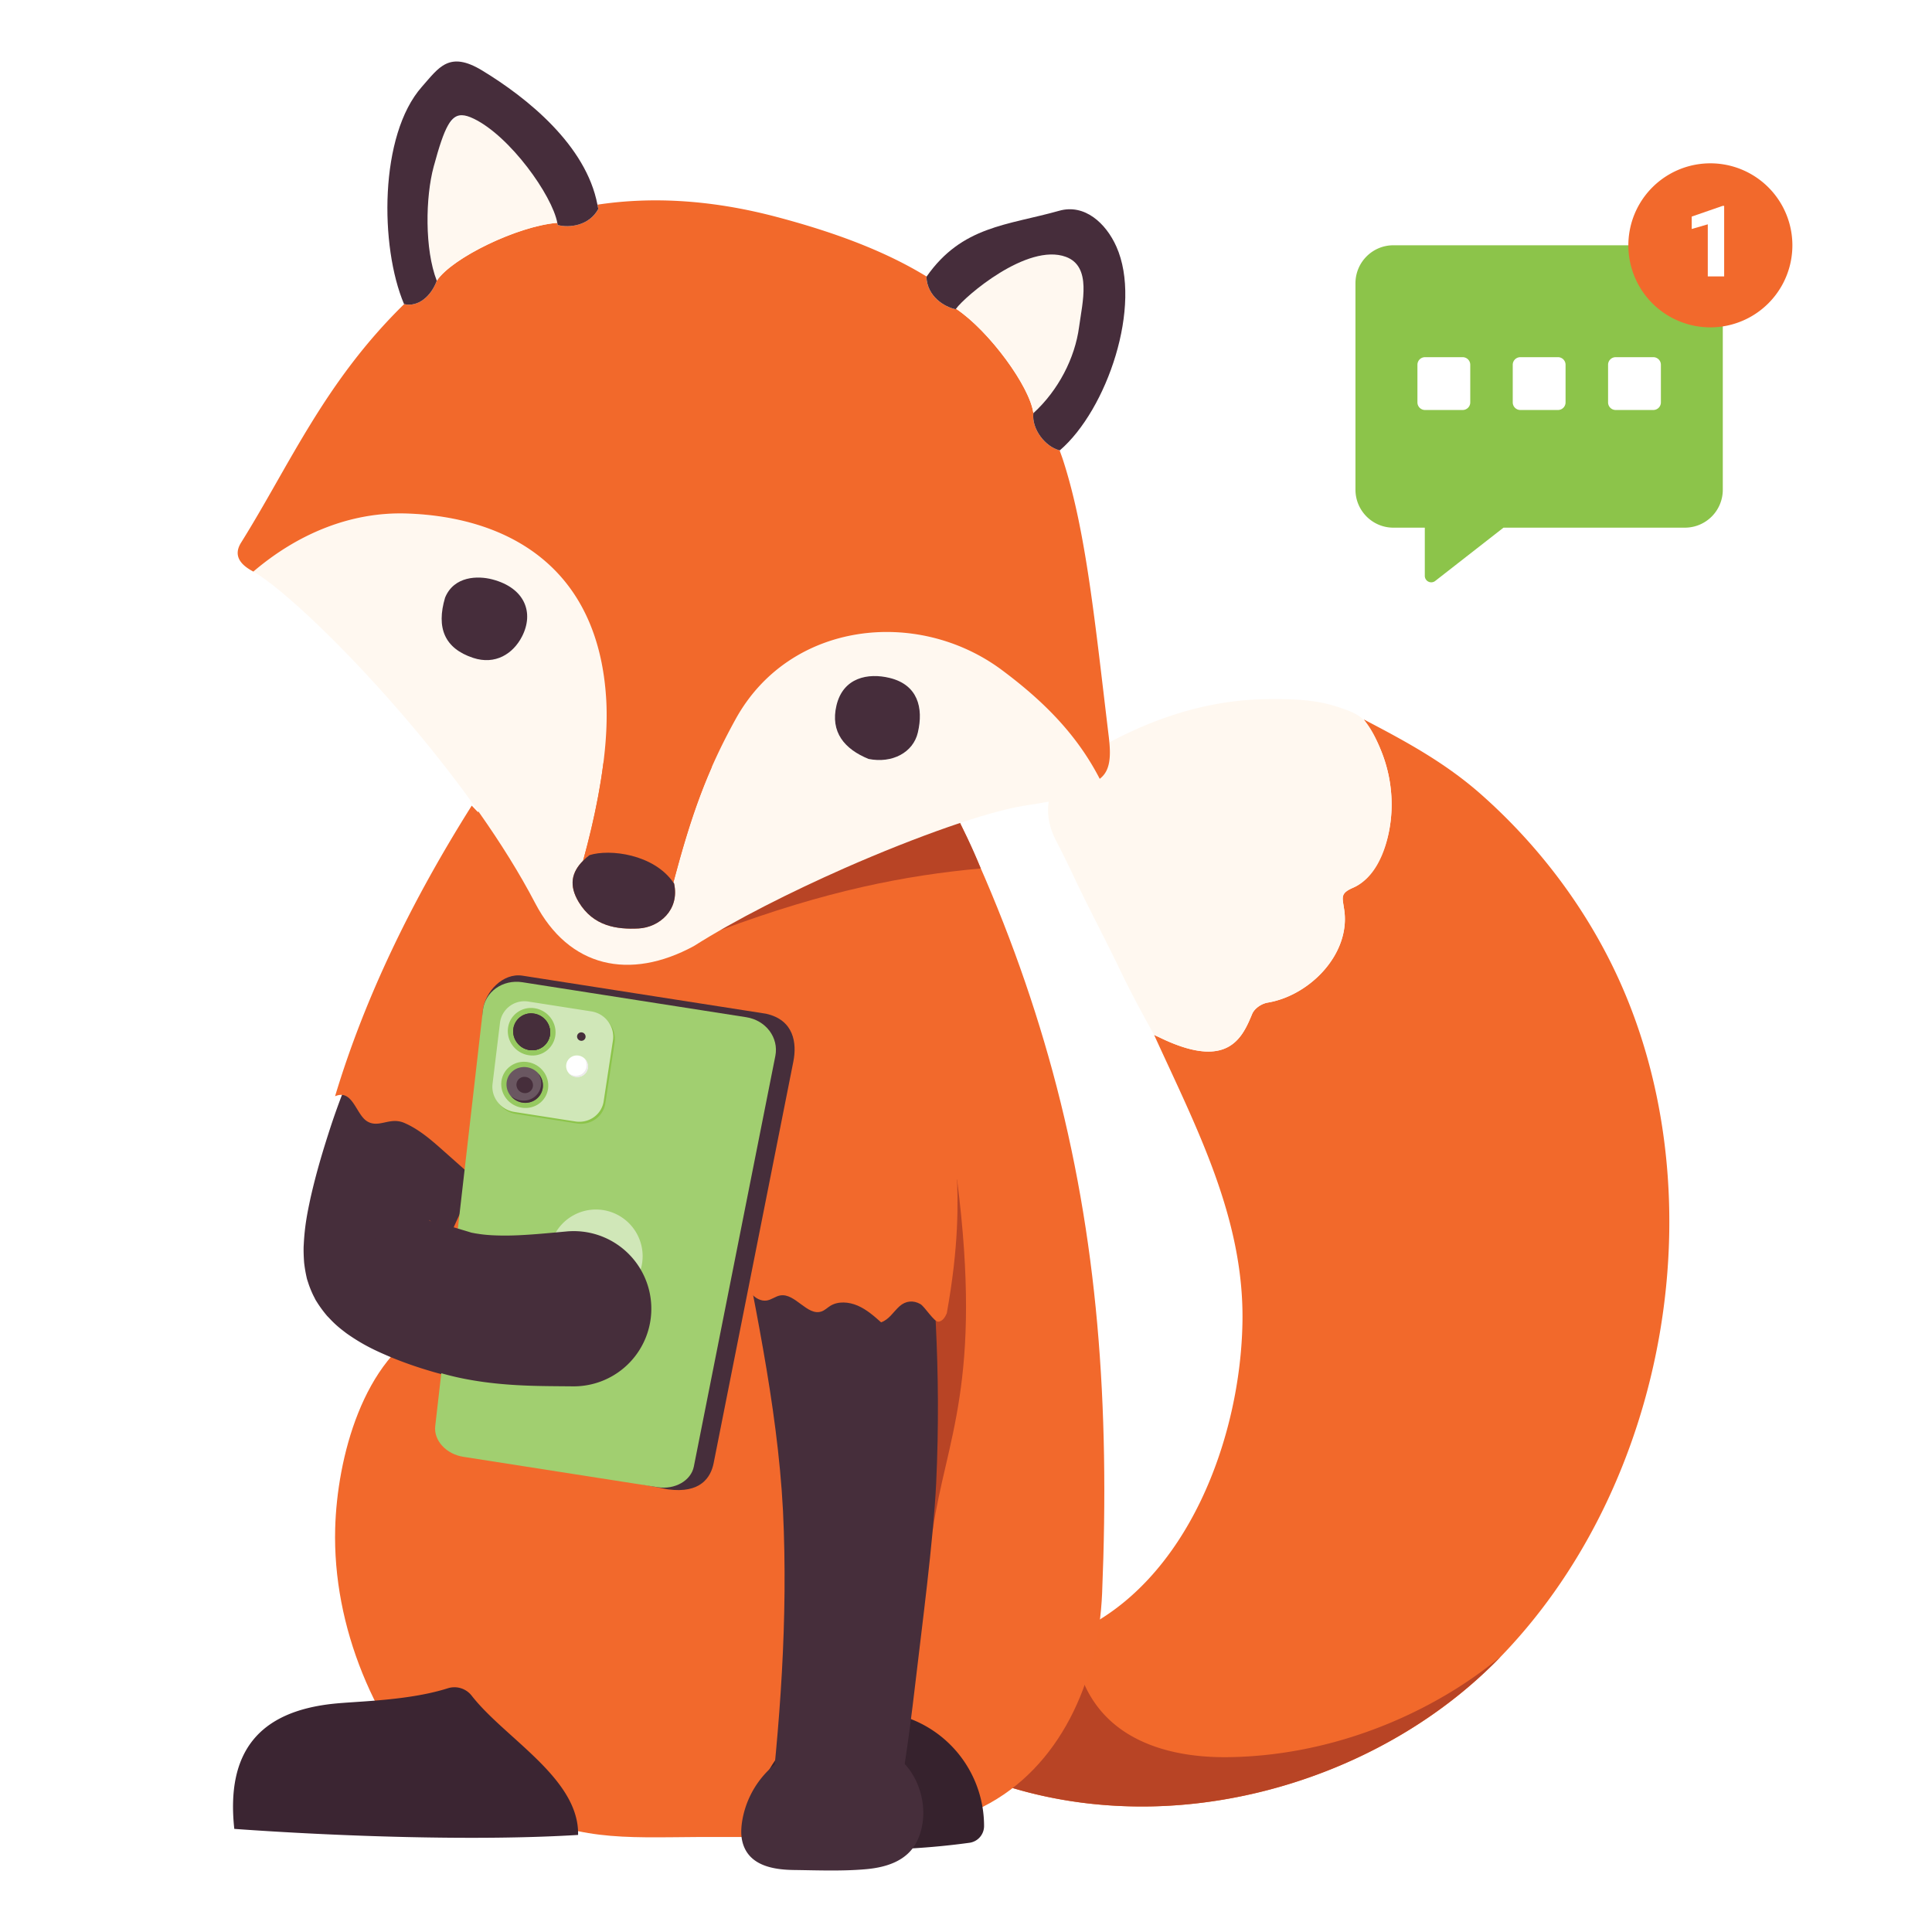 <?xml version="1.0" encoding="UTF-8" standalone="no"?>
<svg viewBox="0 0 151 151" xmlns="http://www.w3.org/2000/svg" xmlns:xlink="http://www.w3.org/1999/xlink" xml:space="preserve" style="fill-rule:evenodd;clip-rule:evenodd;stroke-linejoin:round;stroke-miterlimit:2">
  <defs>
    <path d="M-1.439-1.218A1.4 1.4 0 0 0-2.866.198c0 .799.637 1.465 1.427 1.488A1.398 1.398 0 0 0 .001.27a1.487 1.487 0 0 0-1.44-1.488" style="fill:#462e3b;fill-rule:nonzero" id="reuse-0"/>
  </defs>
  <path style="fill:none" d="M0 0h150v150H0z" transform="translate(.75 .5)"/>
  <path d="M0 71.494c6.244 4.624 13.535 6.809 21.302 6.652 9.738-.207 19.739-4.262 26.671-11.115C61.779 53.348 65.85 29.682 57.19 12.255 54.706 7.259 51.22 2.772 47.057-.918c-2.872-2.547-6.015-4.221-9.204-5.891 3.876 5.378 1.923 11.954-.825 13.148-.994.431-.857.708-.731 1.567.634 3.5-2.609 6.863-5.965 7.419-.481.084-1.022.451-1.204.885-.774 1.863-1.895 4.47-7.325 1.793a4 4 0 0 1-.34-.161c3.277 7.196 7.029 14.291 6.908 22.4-.134 9.034-4.259 20.332-13.033 24.301-2.162.977-6.198-1.57-8.573-1.706L0 71.494Z" style="fill:#f2692b" transform="translate(68.737 63.038)"/>
  <path d="M0-8.517a28.24 28.24 0 0 1-.571.581C-7.506-1.081-17.501 2.978-27.242 3.181c-6.956.144-13.524-1.6-19.317-5.283.316-1.927 1.173-3.794 2.254-5.436s2.417-3.141 3.978-4.304c2.202.623 5.017 2.051 6.813 1.53.203 1.01.326 2.009.51 2.651.693 2.408 2.09 4.071 3.855 5.162 2.193 1.356 4.967 1.856 7.741 1.836C-15.574-.714-9.74-2.397-4.691-5.284A32.738 32.738 0 0 0 0-8.517" style="fill:#b84425;fill-rule:nonzero" transform="translate(117.28 138)"/>
  <path d="M0 20.157c.182-.434.723-.801 1.204-.885 3.356-.555 6.599-3.919 5.965-7.419-.126-.859-.263-1.134.73-1.567 2.122-.922 2.883-3.879 2.988-5.952a11.188 11.188 0 0 0-.772-4.659c-.315-.8-.713-1.682-1.261-2.353-.503-.617-1.386-.901-2.13-1.151-1.768-.595-3.652-.641-5.5-.621C-4.117-4.394-9.074-2.527-13.74.442c-2.063 1.302-2.872 3.675-1.603 6.139a78.877 78.877 0 0 1 1.564 3.182c1.116 2.329 2.2 4.369 3.313 6.666.239.495.498 1.034.772 1.57.667 1.32 1.417 2.693 2.029 3.79a4 4 0 0 0 .34.161c5.43 2.677 6.551.07 7.325-1.793" style="fill:#fff8f0" transform="translate(97.865 59.091)"/>
  <path d="M0-82.222c.875 1.169 2.035 3.574 2.446 4.449 2.953 6.34 5.196 12.502 6.872 18.654 3.55 13.056 4.486 26.089 3.879 40.797-.285 6.905-3.309 13.676-9.321 16.711C-1.961 1.338-8.816.784-15.073.746h-3.152c-6.257.038-9.576.347-15.414-2.6-6.011-3.035-7.091-10.637-7.377-17.542-.471-11.427-.265-23.294 1.143-34.807.303-2.474 4.137-29.357 5.901-29.291L0-82.222" style="fill:#f2692c;fill-rule:nonzero" transform="translate(72.942 142.828)"/>
  <path d="M0-36.957c-5.361 2.638-7.358 10.449-7.507 15.916C-7.715-13.361-4.411-5.524.867 0" style="fill:#f2692c;fill-rule:nonzero" transform="translate(33.704 140.494)"/>
  <path d="M0-22.35c-.756 3.889-2.29 7.297-3.468 10.218-.623 1.475-1.106 2.863-1.767 4.261-.704 1.485-1.446 2.965-2.034 4.309a12.502 12.502 0 0 0-.564 1.566c-.027.1-.021-.023-.058-.063a1.87 1.87 0 0 0-.088-.396c-.012-.043-.021-.045-.039-.12a3.203 3.203 0 0 0-.28-.744l-.204-.355a2.108 2.108 0 0 0-.165-.238c-.05-.067-.147-.165-.17-.193a1.435 1.435 0 0 0-.083-.092c-.168-.143-.147-.126-.185-.138.044.073.609.412 1.181.667.592.271 1.285.539 1.966.764.731.258 1.142.306 1.749.394.579.071 1.216.095 1.907.077 1.382-.05 2.948-.294 4.677-.637A5.507 5.507 0 1 1 4.169 7.791l-.361.046c-1.772.23-3.733.493-5.917.537-1.09.02-2.241-.02-3.435-.17a21.22 21.22 0 0 1-3.479-.745 30.923 30.923 0 0 1-3.048-1.069c-1.057-.454-2.108-.897-3.5-1.883-.383-.295-.721-.543-1.186-1.022l-.316-.33a9.527 9.527 0 0 1-.726-.973l-.167-.264-.195-.383a8.547 8.547 0 0 1-.332-.798l-.134-.409c-.038-.127-.046-.186-.068-.282a10.579 10.579 0 0 1-.174-1.055c-.035-.484-.055-1.047-.03-1.387.076-1.544.299-2.566.519-3.615.457-2.038 1.009-3.852 1.596-5.653a55.1 55.1 0 0 1 2.149-5.5c1.602-3.525 3.26-6.547 4.531-9.533A5.434 5.434 0 0 1 .231-23.533L0-22.35Z" style="fill:#462e3b;fill-rule:nonzero" transform="translate(42.638 99.692)"/>
  <path d="M0 15.895c1.361-.594 1.626 1.393 2.483 1.943.925.594 1.779-.356 2.927.14 1.111.479 2.056 1.288 2.951 2.083l1.683 1.494c.33.293.674.594 1.097.715 1.551.444 2.801-2.532 3.431-3.552a143.83 143.83 0 0 0 3.108-5.313c1.53-2.733 3.117-5.49 4.383-8.361L10.681-6.819C6.001.611 2.323 8.167 0 15.895" style="fill:#f2692c;fill-rule:nonzero" transform="translate(26.188 69.786)"/>
  <path d="M0 9.735c8.277-3.089 14.484-4.29 20.361-4.826C19.637 3.107 19.077 2.013 18.06 0 13.468 3.282 4.563 5.494 0 9.735" style="fill:#b84425;fill-rule:nonzero" transform="translate(56.292 62.967)"/>
  <path d="M0-10.995c-2.779.614-5.86.663-7.499.832-5.872.604-8.445 3.775-7.791 9.786C-7.337.197 3.631.59 11.581.095c.089-4.42-5.707-7.538-8.309-10.871a1.707 1.707 0 0 0-1.877-.589c-.45.141-.918.264-1.395.37" style="fill:#3b2532;fill-rule:nonzero" transform="translate(33.602 143.318)"/>
  <path d="M0-11.046a8.97 8.97 0 0 1 8.971 8.971A1.32 1.32 0 0 1 7.839-.768a57.542 57.542 0 0 1-16.81-.166v-1.141A8.971 8.971 0 0 1 0-11.046" style="fill:#36222d;fill-rule:nonzero" transform="translate(67.941 144.793)"/>
  <path d="M0-27.419C2.023-11.557-.862-7.082-1.9 0l-1.131-22.106L0-27.419Z" style="fill:#b84425;fill-rule:nonzero" transform="translate(74.8 119.589)"/>
  <path d="M0-49.304c1.495 8.175 3.46 16.578 3.904 25.07.408 8.489-.237 16.826-1.209 25.06l9.494 1.252c1.008-4.525 1.506-8.137 2.037-12.65.525-4.512 1.43-11.299 1.65-15.815.416-9.038-.179-15.786-.931-24.995L0-49.304Z" style="fill:#462e3b;fill-rule:nonzero" transform="translate(57.293 142.313)"/>
  <path d="M0-8.347C.136-5.731.182-2.371-.765 2.89c-.129.294-.318.622-.653.661-.336.031-1.08-1.186-1.408-1.376-.556-.32-1.155-.257-1.63.166-.481.429-.818 1.046-1.444 1.257-.559-.496-1.133-1.001-1.825-1.301-.691-.301-1.534-.366-2.148.017-.231.145-.426.348-.689.438-1.105.377-2.05-1.448-3.214-1.255-.381.063-.685.342-1.068.398-.439.066-.891-.185-1.177-.525-.285-.34-.437-.759-.583-1.168-.429-1.201-.86-2.409-1.08-3.653-.497-2.814-.369-5.368-.369-8.494" style="fill:#f2692c;fill-rule:nonzero" transform="translate(74.764 99.75)"/>
  <use xlink:href="#a" x="75.005" y="161.994" width="6.058" height="3.349" transform="scale(.865 .837)"/>
  <path d="M0-8.865c-1.615-.666-3.595-.655-5.131-.355a8.205 8.205 0 0 0-1.038.272 7.238 7.238 0 0 0-4.82 5.612c-.099.578-.134 1.2.029 1.779C-10.452.254-8.508.541-6.958.562c1.873.024 3.804.104 5.665-.066C.261.354 1.876-.141 2.635-1.631c.913-1.794.587-4.217-.707-5.834C1.418-8.103.749-8.556 0-8.865" style="fill:#462e3b;fill-rule:nonzero" transform="translate(69.008 145.592)"/>
  <path d="m0-34.31-19.03-2.973c-1.542-.241-2.935 1.259-3.101 2.705L-24.305-2.35c-.129 1.12.855 2.189 2.195 2.399l14.43 2.813c2.583.352 3.368-.948 3.588-2.054l6.229-31.382C2.42-32.001 2.19-33.825 0-34.31" style="fill:#462e3b;fill-rule:nonzero" transform="translate(59.87 113.54)"/>
  <path d="m0 39.498-15.196-2.375c-1.34-.209-2.323-1.279-2.195-2.398l3.724-32.5c.166-1.447 1.551-2.434 3.093-2.193L6.914 2.765c1.542.24 2.561 1.603 2.277 3.031L2.822 37.883C2.603 38.988 1.34 39.707 0 39.498" style="fill:#a1cf70;fill-rule:nonzero" transform="translate(51.407 76.737)"/>
  <path d="M-3.649-3.649a3.649 3.649 0 1 0 .001 7.297 3.649 3.649 0 0 0-.001-7.297" style="fill:#d0e7b8;fill-rule:nonzero" transform="matrix(0 -1 -1 0 46.577 94.473)"/>
  <path d="m0 9.366-4.766-.745c-1.066-.166-1.826-1.143-1.699-2.187l.583-4.765A1.922 1.922 0 0 1-3.654.006l4.908.766c1.098.172 1.852 1.194 1.687 2.276l-.725 4.743C2.057 8.83 1.065 9.532 0 9.366" style="fill:#8cc44a;fill-rule:nonzero" transform="translate(45.096 78.443)"/>
  <path d="m0 9.374-4.769-.745c-1.065-.166-1.827-1.144-1.7-2.189l.581-4.77A1.923 1.923 0 0 1-3.659.005l4.91.767c1.098.171 1.853 1.194 1.688 2.277l-.723 4.748C2.058 8.838 1.066 9.541 0 9.374" style="fill:#d0e7b8;fill-rule:nonzero" transform="translate(44.965 78.276)"/>
  <path d="M-1.83-1.545c-.989-.019-1.788.787-1.786 1.801 0 1.014.797 1.86 1.786 1.891.997.031 1.809-.775 1.809-1.801 0-1.026-.813-1.873-1.809-1.891" style="fill:#96c960;fill-rule:nonzero" transform="scale(1 -1) rotate(81.135 69.294 -17.23)"/>
  <path d="M-1.856-1.567A1.805 1.805 0 0 0-3.694.259c-.001 1.029.819 1.887 1.838 1.919C-.831 2.211.004 1.393.005.352.004-.688-.831-1.547-1.856-1.567" style="fill:#96c960;fill-rule:nonzero" transform="scale(1 -1) rotate(81.121 67.14 -14.813)"/>
  <use style="fill:#462e3b;fill-rule:nonzero" transform="scale(1 -1) rotate(81.125 67.304 -15.094)" xlink:href="#reuse-0"/>
  <use style="fill:#6a5761;fill-rule:nonzero" transform="scale(1 -1) rotate(81.125 67.304 -15.094)" xlink:href="#reuse-0"/>
  <path d="M-.653-.555a.635.635 0 0 0-.649.642c0 .364.291.666.649.676A.635.635 0 0 0 0 .12a.676.676 0 0 0-.653-.675" style="fill:#462e3b;fill-rule:nonzero" transform="scale(1 -1) rotate(81.095 67.646 -15.606)"/>
  <path d="M0-.147A1.397 1.397 0 0 1-1.614 1.04a1.414 1.414 0 0 1-.915-.543c.21.19.477.317.766.363A1.404 1.404 0 0 0-.364-1.311c.282.303.424.72.364 1.164" style="fill:#462e3b;fill-rule:nonzero" transform="translate(42.982 81.026)"/>
  <path d="M-1.418-1.2c-.768-.016-1.387.609-1.387 1.397 0 .787.619 1.443 1.387 1.466.773.023 1.401-.602 1.4-1.396.001-.795-.627-1.451-1.4-1.467" style="fill:#6a5761;fill-rule:nonzero" transform="scale(1 -1) rotate(81.12 69.472 -17.499)"/>
  <path d="M0-.139c-.102.757-.815 1.272-1.588 1.151a1.405 1.405 0 0 1-.903-.531c.207.187.47.31.756.355C-.95.959-.237.442-.133-.327a1.318 1.318 0 0 0-.228-.945c.279.295.42.7.361 1.133" style="fill:#462e3b;fill-rule:nonzero" transform="translate(42.42 85.166)"/>
  <path d="M-.643-.547a.622.622 0 0 0-.631.634c0 .357.283.655.631.665A.622.622 0 0 0-.009.118a.66.66 0 0 0-.634-.665" style="fill:#462e3b;fill-rule:nonzero" transform="scale(1 -1) rotate(81.147 69.76 -18.028)"/>
  <path d="M-.846-.72a.834.834 0 0 0-.835.844.857.857 0 0 0 .835.865.834.834 0 0 0 .842-.844.86.86 0 0 0-.842-.865" style="fill:#fff;fill-rule:nonzero" transform="scale(1 -1) rotate(81.116 70.894 -14.758)"/>
  <path d="M0-.034a.834.834 0 0 1-.961.693.902.902 0 0 1-.545-.301c.12.103.269.174.437.201a.827.827 0 0 0 .961-.695.865.865 0 0 0-.155-.629A.82.82 0 0 1 0-.034" style="fill:#eceaeb;fill-rule:nonzero" transform="translate(45.948 83.507)"/>
  <path d="M-.329-.282a.326.326 0 0 0-.329.33c0 .183.147.334.329.337a.328.328 0 0 0 .33-.329.337.337 0 0 0-.33-.338" style="fill:#462e3b;fill-rule:nonzero" transform="scale(1 -1) rotate(81.103 69.926 -13.74)"/>
  <path d="m0-11.326 1.06.318.259.08.205.039c.132.03.28.045.42.069.57.085 1.21.118 1.905.122 1.391.009 3.037-.149 4.92-.323a6.066 6.066 0 1 1 .515 12.107l-.583-.005c-1.919-.016-4.049-.014-6.41-.334C1.113.584-.118.348-1.375-.044c-.314-.101-.627-.196-.943-.317l-.471-.177-.404-.176-1.602-.713A5.453 5.453 0 0 1-1.006-11.63L0-11.326Z" style="fill:#462e3b;fill-rule:nonzero" transform="translate(35.522 107.267)"/>
  <path d="M0-23.209c.692-1.698 2.56-1.729 3.687-1.432 2.564.666 3.273 2.606 2.327 4.462-.7 1.36-2.092 2.241-3.83 1.67-2.221-.737-2.892-2.331-2.184-4.7m30.591 8.421c.515-2.197 2.473-2.565 4.149-2.15 2.182.533 2.668 2.311 2.209 4.271-.363 1.547-1.994 2.427-3.855 2.056-1.887-.769-3.001-2.096-2.503-4.177m-45.583-10.466c2.135 1.196 7.361 6.056 12.508 12.18C1.081-8.833 4.613-3.99 7.038.658c2.645 5.059 7.403 6.066 12.399 3.362 3.246-2.056 7.551-4.224 11.799-6.101 5.665-2.491 11.238-4.449 14.081-4.882 1.964-.302 4.589-.686 5.843-2.091-1.83-3.562-4.497-6.156-7.628-8.49-6.584-4.915-16.595-3.846-20.829 3.823-2.255 4.096-3.461 7.48-4.866 12.776.027.027.045.043.06.068.458 2.087-1.185 3.433-2.772 3.518-1.694.081-3.53-.164-4.675-2.054-.801-1.319-.559-2.351.335-3.24.219-.797.441-1.648.643-2.515.76-3.238 1.333-6.847 1.177-9.94-.558-10.664-7.901-14.43-15.611-14.681-4.372-.144-8.533 1.591-11.986 4.535" style="fill:#fff8f0;fill-rule:nonzero" transform="translate(34.788 69.926)"/>
  <path d="M3.215-4.313C.977-4.511.006-2.778-.137-1.05c-.186 2.238 1.351 3.257 3.352 3.441 1.589.149 2.938-1.122 3.176-2.998C6.26-2.64 5.353-4.122 3.215-4.313" style="fill:#462d3b;fill-rule:nonzero" transform="scale(-1 1) rotate(71.53 -72.345 -22.205)"/>
  <path d="M.724-.14c-2.331.187-3.366 1.576-3.247 4.05.272 1.811 2.08 2.284 3.247 2.265 2.64-.04 3.801-1.753 3.317-3.781C3.686.904 2.54-.285.724-.14" style="fill:#462d3b;fill-rule:nonzero" transform="scale(1 -1) rotate(-13.77 -193.482 -175.89)"/>
  <path d="M0 20.365c-6.583-4.91-16.59-3.841-20.82 3.826-2.263 4.102-3.468 7.485-4.866 12.778-1.529-2.22-4.972-2.649-6.56-2.144a5.17 5.17 0 0 0-.498.438h-.002c1.04-3.758 2.021-8.522 1.818-12.455-.553-10.664-7.899-14.432-15.602-14.686-4.376-.143-8.531 1.591-11.985 4.539-.936-.492-1.622-1.197-.962-2.257 3.817-6.112 6.53-12.561 12.748-18.647 1.109.254 2.12-.64 2.55-1.826 1.189-1.789 6.339-4.283 9.419-4.526.01.056.027.117.033.17.876.228 2.437.089 3.173-1.255-.017-.112-.047-.223-.069-.335 3.883-.589 8.533-.485 13.96.945 4.791 1.264 8.642 2.757 11.769 4.672l-.015.021c.061 1.531 1.398 2.35 2.284 2.535.006-.011.021-.026.029-.037C-.999-6.145 2.187-1.777 2.448.282c-.141 1.251.945 2.631 2.052 2.9.09.261.187.51.273.779 1.803 5.567 2.495 12.704 3.566 21.571.182 1.508.155 2.682-.703 3.326C5.797 25.296 3.13 22.7 0 20.365" style="fill:#f2692b;fill-rule:nonzero" transform="translate(78.316 32.012)"/>
  <path d="M-5.345-11.658c-2.151.32-1.987 3.212-2.127 5.154-.178 2.448.575 5.183 2.127 7.327.675-1.963 4.684-5.591 7.579-6.76-.476-1.076-4.403-6.195-7.579-5.721" style="fill:#fff8f0;fill-rule:nonzero" transform="scale(-1 1) rotate(-11.748 109.904 383.107)"/>
  <path d="M0-1.024c.017.024.037.046.053.07.458 2.09-1.181 3.433-2.773 3.515-1.694.087-3.526-.161-4.675-2.059-.795-1.31-.553-2.342.337-3.231.15-.149.312-.297.498-.439 1.588-.504 5.031-.076 6.56 2.144" style="fill:#462d3b;fill-rule:nonzero" transform="translate(52.63 70.004)"/>
  <path d="M0 13.476c1.955-1.783 3.25-4.307 3.574-6.739.258-1.931 1.008-4.729-1.033-5.48C-.473.146-5.36 4.358-6.044 5.315c-.008.011-.023.026-.029.037-.886-.185-2.223-1.004-2.284-2.535l.015-.021c2.77-3.957 6.305-3.998 10.367-5.143 1.983-.559 3.649.974 4.463 2.8 2.058 4.601-.726 12.759-4.421 15.929l-.016-.006C.944 16.107-.142 14.727 0 13.476" style="fill:#462d3b;fill-rule:nonzero" transform="translate(80.764 18.818)"/>
  <path d="M0-4.888c.431-1.587.771-2.628 1.133-3.256.326-.357.683-.626 1.07-.769.266.004.567.096.923.268 2.852 1.373 6.14 6.002 6.537 8.144-3.08.243-8.23 2.737-9.419 4.526C-.714 1.56-.642-2.519 0-4.888" style="fill:#fff8f0;fill-rule:nonzero" transform="translate(33.893 17.918)"/>
  <path d="M0 7.214c-.006-.053-.024-.114-.033-.17C-.431 4.902-3.719.274-6.57-1.099c-.357-.172-.657-.265-.924-.269-.422-.006-.755.225-1.069.77-.362.627-.703 1.668-1.133 3.255-.642 2.369-.714 6.449.243 8.913-.43 1.186-1.441 2.08-2.549 1.826l-.008-.001c-1.903-4.484-1.948-13.21 1.394-16.987 1.324-1.497 2.122-2.844 4.715-1.269C-2.37-2.718 2.222.985 3.104 5.624c.021.112.051.223.068.335C2.437 7.303.875 7.443 0 7.214" style="fill:#462d3b;fill-rule:nonzero" transform="translate(43.59 10.373)"/>
  <path d="M0-20.56v16.13a2.962 2.962 0 0 1-2.96 2.971h-14.18l-5.33 4.16a.504.504 0 0 1-.82-.401v-3.759h-2.46c-1.63 0-2.96-1.33-2.96-2.971v-16.13c0-1.64 1.33-2.97 2.96-2.97h22.79c1.64 0 2.96 1.33 2.96 2.97" style="fill:#8cc44a;fill-rule:nonzero" transform="translate(134.649 42.7)"/>
  <path d="M0 4.128h-2.94a.594.594 0 0 1-.594-.594V.593c0-.327.266-.593.594-.593H0c.328 0 .594.266.594.593v2.941A.594.594 0 0 1 0 4.128" style="fill:#fff;fill-rule:nonzero" transform="translate(129.217 27.916)"/>
  <path d="M0 4.128h-2.941a.593.593 0 0 1-.593-.594V.593c0-.327.265-.593.593-.593H0c.328 0 .594.266.594.593v2.941A.594.594 0 0 1 0 4.128" style="fill:#fff;fill-rule:nonzero" transform="translate(114.317 27.916)"/>
  <path d="M0 4.128h-2.941a.594.594 0 0 1-.594-.594V.593c0-.327.266-.593.594-.593H0c.328 0 .593.266.593.593v2.941A.593.593 0 0 1 0 4.128" style="fill:#fff;fill-rule:nonzero" transform="translate(121.767 27.916)"/>
  <use xlink:href="#b" x="137.961" y="20.696" width="7.38" height="7.41" transform="scale(.922 .926)"/>
  <path d="M-6.409-6.41a6.41 6.41 0 1 0 0 12.82 6.41 6.41 0 0 0 0-12.82" style="fill:#f2692c;fill-rule:nonzero" transform="matrix(0 -1 -1 0 133.678 12.766)"/>
  <path d="M.408 0H.243v-.525l-.162.047v-.125l.312-.108h.015V0Z" style="fill:#fff;fill-rule:nonzero" transform="translate(131.591 21.605) scale(7.757)"/>
</svg>
